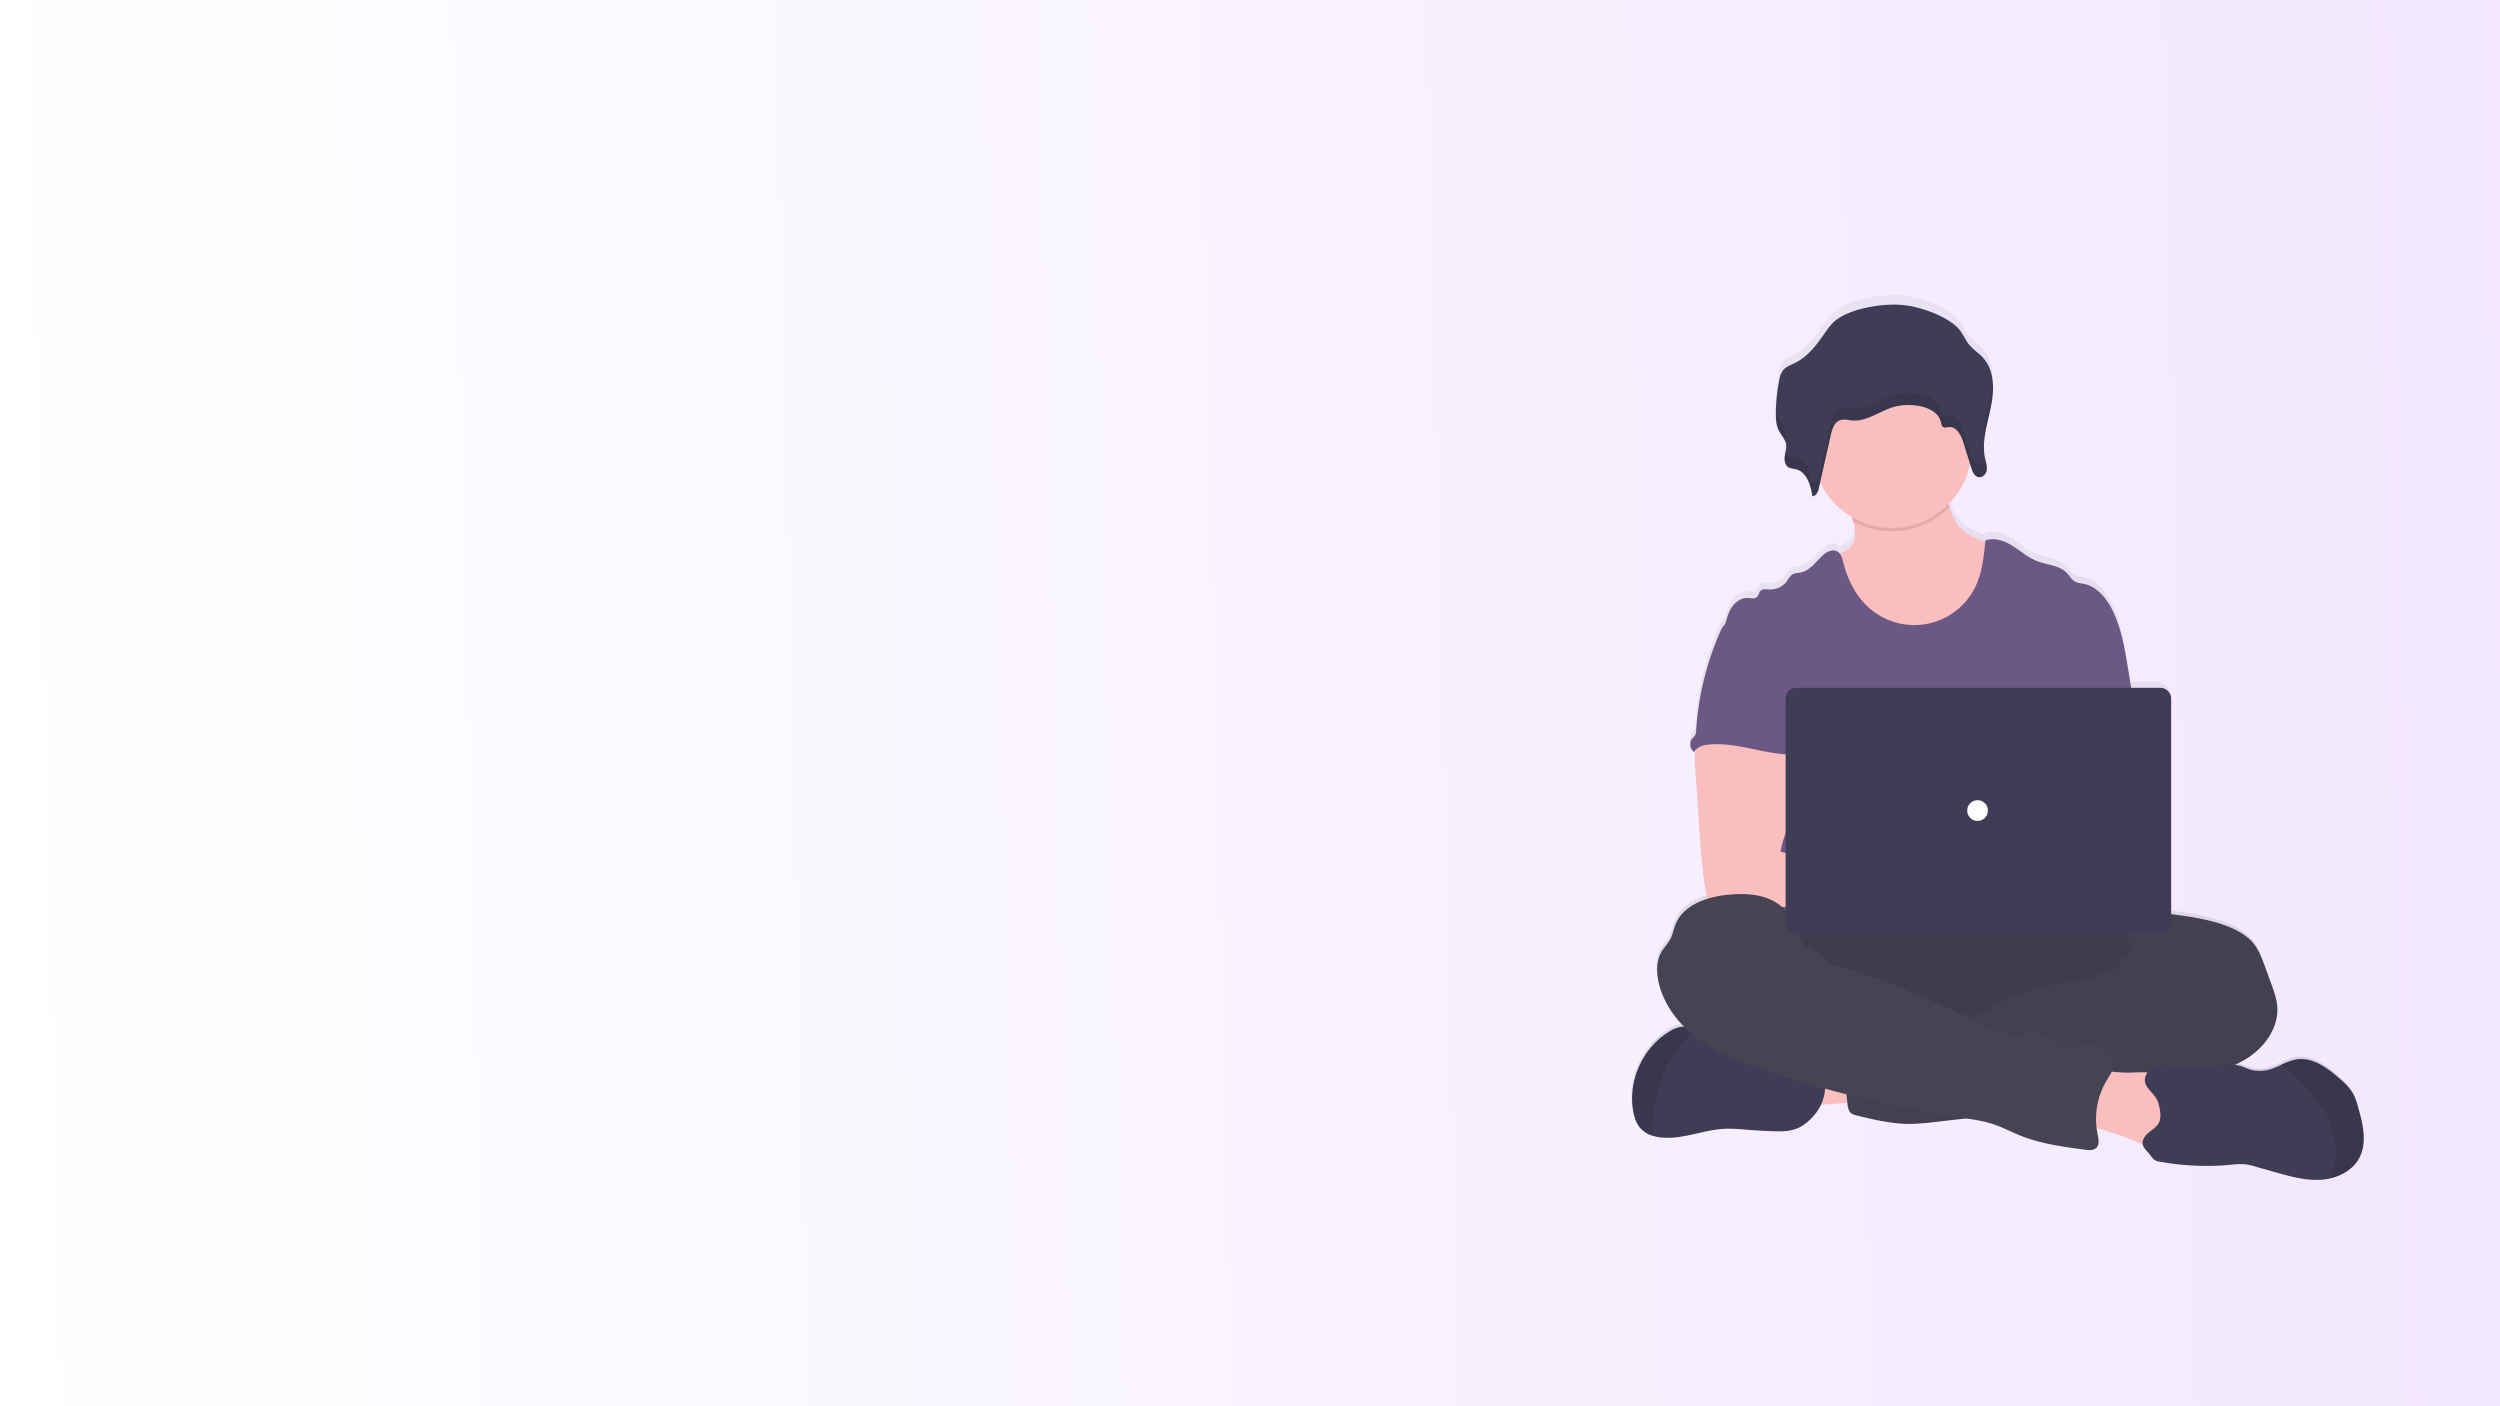 <svg xmlns="http://www.w3.org/2000/svg" xmlns:xlink="http://www.w3.org/1999/xlink" width="1920" height="1080" viewBox="0 0 1920 1080">
  <rect x="0" y="0" width="1920" height="1080" fill="#333333" stroke="none"/>
  <defs>
    <linearGradient id="linear-gradient" y1="0.534" x2="1.228" y2="0.518" gradientUnits="objectBoundingBox">
      <stop offset="0" stop-color="#fff"/>
      <stop offset="1" stop-color="#efe2ff"/>
    </linearGradient>
    <linearGradient id="linear-gradient-2" x1="0.5" y1="1" x2="0.5" gradientUnits="objectBoundingBox">
      <stop offset="0" stop-color="gray" stop-opacity="0.251"/>
      <stop offset="0.54" stop-color="gray" stop-opacity="0.122"/>
      <stop offset="1" stop-color="gray" stop-opacity="0.102"/>
    </linearGradient>
    <clipPath id="clip-bg">
      <rect width="1920" height="1080"/>
    </clipPath>
  </defs>
  <g id="bg" clip-path="url(#clip-bg)">
    <rect width="1920" height="1080" fill="#fff"/>
    <g id="Group_6" data-name="Group 6">
      <rect id="Rectangle_2" data-name="Rectangle 2" width="1920" height="1080" fill="url(#linear-gradient)"/>
      <g id="Group_5" data-name="Group 5" transform="translate(1224.605 45.153)">
        <path id="Path_3" data-name="Path 3" d="M667.34,908.835c-1.328-4.806-2.655-9.665-5.311-13.847a48.5,48.5,0,0,0-8.7-9.519c-9.626-8.736-21.442-17.6-34.2-15.4a45.658,45.658,0,0,0-11.338,4.142c-1.859.863-3.731,1.726-5.643,2.456a28.107,28.107,0,0,1-17.021,1.487c-2.921-.783-5.643-2.191-8.524-3.067a27.012,27.012,0,0,0-4.182-.9,71.237,71.237,0,0,0,8.085-4.262c14.312-8.763,25.73-24.6,24.137-41.543-.544-5.7-2.5-11.152-4.434-16.529l-5.1-14.1c-2.2-6.107-4.488-12.334-8.51-17.406-4.474-5.656-10.847-9.493-17.432-12.347-14.14-6.147-29.594-8.311-44.848-10.409l-1.062-.146v-164.8a10.621,10.621,0,0,0-10.621-10.621H492.594q-1.328-8.125-2.655-16.224c-2.523-15.414-5.138-31.107-12.241-44.981-4.647-9.081-12.042-17.751-22.013-19.53a21.348,21.348,0,0,1-5.722-1.328c-2.921-1.434-4.514-4.62-6.758-6.97-5.789-6.067-15.2-6.16-22.955-9.294-6.851-2.722-12.453-7.846-18.693-11.79s-13.994-6.745-20.9-4.182a14.007,14.007,0,0,1-.146,1.5l-4.434-2.045c-4.78-2.217-9.652-4.487-13.489-8.125-4.926-4.647-7.554-10.807-9.6-17.353-.212-.677-.412-1.328-.624-2.058a61.643,61.643,0,0,0,16.516-31.532l1.075,3.492a23.181,23.181,0,0,0,.85,2.31,9.108,9.108,0,0,0,2.655,3.757,4.716,4.716,0,0,0,1.115.65,4.649,4.649,0,0,0,1.142.292,4.248,4.248,0,0,0,1.646-.12,6.28,6.28,0,0,0,3.983-3.691,7.963,7.963,0,0,0,.465-1.62,8.367,8.367,0,0,0,.093-1.009V410.79a2.591,2.591,0,0,0-.066-.664v-.345a3.865,3.865,0,0,0-.133-.783c-.053-.252,0-.146,0-.212-.066-.332-.146-.677-.212-1.009v-.252c0-.08-.119-.544-.186-.823s-.093-.358-.133-.544v-.08h0c-.133-.531-.252-1.049-.372-1.58a45.644,45.644,0,0,1-.73-14.02,150.123,150.123,0,0,1,3.8-20.38l.279-1.208c.106-.465.212-.929.305-1.407.212-.956.425-1.912.624-2.881h0l.478-2.443.358-2.177V359.7a62.945,62.945,0,0,0,.465-14.91h0c-.611-6.944-2.762-13.516-7.475-18.747-3.332-3.7-7.727-6.439-10.82-10.329-2.894-3.638-4.527-8.125-7.528-11.7-8.285-9.891-29.554-17.512-42.6-18.84-14.949-1.514-39.1,2.31-51.155,11.139-4.461,3.253-7.515,7.966-10.621,12.427-5.709,8.3-12.188,16.582-21.336,21.243-3.452,1.753-7.408,3.08-9.705,6.134A16.583,16.583,0,0,0,222.547,343a136.363,136.363,0,0,0-2.735,26.261h0v3.319a24.2,24.2,0,0,0,2.071,9.6c.212.451.451.89.7,1.328l.159.279a52.809,52.809,0,0,1,4.249,7.236,9.586,9.586,0,0,1,.651,2.2,16.251,16.251,0,0,1-.372,5.815h0a5.113,5.113,0,0,1-.173.876l-.12.571a1.12,1.12,0,0,1-.106.584c-.106.571-.2,1.142-.279,1.7h0a11.949,11.949,0,0,0,.292,4.594,6.041,6.041,0,0,0,2.947,3.983,8.63,8.63,0,0,0,2.39.744c.836.146,1.686.239,2.509.425a12.389,12.389,0,0,1,3.04,1.129,12.241,12.241,0,0,1,2.562,1.646,14.609,14.609,0,0,1,1.1,1.115,18.585,18.585,0,0,1,1.885,2.576q.425.7.8,1.434a32.757,32.757,0,0,1,2.27,6c.345,1.235.637,2.483.889,3.731.119.558.226,1.115.319,1.66s.186,1.1.266,1.646h0a3.864,3.864,0,0,0,1.062-.213c1.952-.7,3.04-2.974,3.651-5.178.106-.372.2-.73.279-1.089.305-1.328.624-2.788.929-4.182a61.564,61.564,0,0,0,24.23,26.686c.372,1.1.73,2.191,1.049,3.306,1.739,6.014,2.576,12.307-.438,17.565-2.151,3.731-5.762,6.028-9.8,7.621a6.479,6.479,0,0,0-2.191-1.859c-3.492-1.753-7.687.372-10.621,2.987-5.311,4.806-9.639,11.7-16.622,13.277-2.523.584-5.311.465-7.408,2a17.259,17.259,0,0,0-3.439,4.514,15.826,15.826,0,0,1-13.582,6.771c-2.43-.12-5.311-.677-6.97,1.1-1.235,1.328-1.328,3.425-2.655,4.687-1.779,1.753-4.7.9-7.183.8-4.726-.2-9.121,2.854-11.816,6.771s-3.983,8.6-5.311,13.277v.08a9.505,9.505,0,0,0-.969.81,14.007,14.007,0,0,0-2.934,4.753,226.856,226.856,0,0,0-18.72,77.243,7.966,7.966,0,0,1-.85,3.744,18.422,18.422,0,0,1-1.952,2.124,7.448,7.448,0,0,0,1.235,10.621,8.361,8.361,0,0,1,1.421-1.885c-.146.611-.279,1.208-.372,1.753a47.118,47.118,0,0,0-.146,11.683q1.885,27.669,3.81,55.3c.358,5.218.717,10.422,1.195,15.627q1.394,15.109,3.983,30.1a12.976,12.976,0,0,0,.292,1.328c-10.82,3.439-20.446,9.652-24.5,20.021-1.407,3.585-2.045,7.488-3.771,10.927-1.9,3.771-5.019,6.784-7.09,10.475-3.571,6.346-3.731,14.126-2.43,21.243,2.509,13.874,10.011,26.274,19.915,36.365h-1.328a20.765,20.765,0,0,0-9.068,3.253c-20.951,12.241-32.926,38.5-28.558,62.48.863,4.687,2.363,9.44,5.5,13.011a20.593,20.593,0,0,0,9.665,5.921,33.582,33.582,0,0,0,7.13,1.328c16.33,1.328,32.143-6.24,48.513-6.877a130.093,130.093,0,0,1,16.237.757q11.829.983,23.7,1.248c12.865.305,20.1-3.12,28.306-12.732a34.653,34.653,0,0,0,5.005-7.886c6.983-.4,14.7-1.009,20.273-1.46l.08.77c.305,2.655.77,5.709,2.894,7.382a10.1,10.1,0,0,0,3.983,1.633c13.409,3.293,26.978,6.638,40.786,6.638a172.208,172.208,0,0,0,19.371-1.487l24.256-2.8a120.828,120.828,0,0,1,20.844,4.541c7.01,2.376,13.555,5.908,20.406,8.709,15.932,6.452,33.059,8.763,50.026,11.02,2.894.385,6.213.651,8.351-1.328,2.762-2.655,1.845-7.09,1.062-10.807-.319-1.527-.558-3.054-.743-4.594a232.678,232.678,0,0,1,33.51,11.63l1.9.836c.558,2.894,3.226,5.2,5.789,8.324a21.231,21.231,0,0,0,2.934,3.638,9.786,9.786,0,0,0,4.209,1.514,196.258,196.258,0,0,0,54.341,2.456,55.593,55.593,0,0,1,11.206-.385,48.56,48.56,0,0,1,8.1,1.819l15.361,4.408c11.325,3.24,22.915,6.519,34.665,5.789a44.356,44.356,0,0,0,7.076-1.022c9.294-2.151,17.95-7.342,22.411-15.693C673.647,935.282,670.739,921.315,667.34,908.835Z" transform="translate(-80.89 -103.35)" fill="url(#linear-gradient-2)"/>
        <path id="Path_4" data-name="Path 4" d="M206.859,760.969c-2.8-6.373-5.457-13.7-2.655-20.074a17.061,17.061,0,0,1,8.829-8.3,42.487,42.487,0,0,1,11.949-2.947,166.762,166.762,0,0,1,38.847-.531c.943,7.462-1.049,15.029-2.762,22.238-1.553,6.638-2.443,7.621-9.294,7.966C247.34,759.562,207.908,763.319,206.859,760.969Z" transform="translate(-50.186 41.927)" fill="#fbbebe"/>
        <ellipse id="Ellipse_1" data-name="Ellipse 1" cx="189.856" cy="53.106" rx="189.856" ry="53.106" transform="translate(85.046 653.694)" fill="#464353"/>
        <ellipse id="Ellipse_2" data-name="Ellipse 2" cx="189.856" cy="53.106" rx="189.856" ry="53.106" transform="translate(85.046 653.694)" opacity="0.1"/>
        <path id="Path_5" data-name="Path 5" d="M352.428,496.038a59.068,59.068,0,0,1-30.457,27.668A76.446,76.446,0,0,1,297.8,528.3c-9.015.411-18.216-.173-26.686-3.253-11.365-4.116-20.8-12.533-27.881-22.345s-11.949-21.017-16.184-32.315c-2.23-5.882-4.355-12.148-3.306-18.362,6.837-1.553,14.325-3.837,17.857-9.9,3.014-5.2,2.177-11.444.438-17.392-.491-1.686-1.062-3.359-1.633-4.965-1.328-3.85-5.908-11.166-2.655-14.458,2.031-2.084,10.542-3.147,13.476-4.5,9.041-4.169,17.379-10.2,27.31-12.175,8.59-1.713,17.459-.106,26.035,1.673a8.564,8.564,0,0,1,3.213,1.155,7.728,7.728,0,0,1,2.39,3.585c2.443,5.948,3.877,12.52,5.842,18.72,2.045,6.492,4.673,12.586,9.6,17.193,3.837,3.6,8.723,5.855,13.5,8.046l11.763,5.39a15.466,15.466,0,0,1,5.563,3.6,14.086,14.086,0,0,1,2.655,7.222,67.472,67.472,0,0,1-6.665,40.826Z" transform="translate(-43.486 -69.587)" fill="#fbbebe"/>
        <path id="Path_6" data-name="Path 6" d="M312.712,413.763A61.072,61.072,0,0,1,238.8,424.729c-.491-1.686-1.062-3.359-1.633-4.966-1.328-3.85-5.908-11.166-2.655-14.458,2.031-2.084,10.542-3.147,13.476-4.5,9.041-4.169,17.379-10.2,27.31-12.175,8.59-1.713,17.459-.106,26.035,1.673a8.563,8.563,0,0,1,3.213,1.155,7.728,7.728,0,0,1,2.39,3.585C309.313,400.991,310.747,407.563,312.712,413.763Z" transform="translate(-40.24 -69.587)" opacity="0.1"/>
        <circle id="Ellipse_3" data-name="Ellipse 3" cx="61.072" cy="61.072" r="61.072" transform="translate(167.361 238.136)" fill="#fbbebe"/>
        <path id="Path_7" data-name="Path 7" d="M477.615,554.5,472.6,524.1c-2.536-15.255-5.151-30.8-12.241-44.543-4.66-9-12.055-17.578-22.026-19.357a21.31,21.31,0,0,1-5.735-1.328c-2.921-1.407-4.514-4.567-6.758-6.9-5.789-6-15.215-6.094-22.969-9.148-6.851-2.655-12.453-7.767-18.693-11.67s-14.007-6.638-20.911-4.142c-1.115,11.883-2.3,24.031-7.342,34.851a52.151,52.151,0,0,1-78.677,19.6c-11.829-8.909-19.41-22.65-22.942-37.028-.863-3.505-1.845-7.528-5.072-9.134-3.492-1.753-7.687.372-10.621,2.947-5.311,4.766-9.652,11.591-16.636,13.2-2.523.584-5.311.465-7.408,1.992a16.86,16.86,0,0,0-3.452,4.474,15.932,15.932,0,0,1-13.582,6.718c-2.43-.12-5.311-.677-6.97,1.089-1.235,1.328-1.328,3.4-2.655,4.633-1.792,1.739-4.7.89-7.2.8-4.726-.2-9.121,2.828-11.829,6.638s-3.983,8.524-5.311,13.091c14.511,32.315,27.788,64.67,42.3,96.986a8.271,8.271,0,0,1,1.049,3.983,9.705,9.705,0,0,1-1.806,3.983c-7.116,11.431-6.891,25.81-6.107,39.246s1.739,27.629-4.262,39.671c-1.633,3.306-3.757,6.333-5.311,9.639-3.638,7.488-4.952,31.439-2.828,39.485H486.763c-5.722-15.733-3.545-47.3-2.35-64.007.836-11.683-1.328-23.354-2.257-35.037C480.124,600.957,481.558,578.32,477.615,554.5Z" transform="translate(-63.11 -57.087)" fill="#6c5884"/>
        <path id="Path_8" data-name="Path 8" d="M146.359,553.459a47,47,0,0,0-.159,11.59l3.81,54.793c.358,5.165.717,10.316,1.195,15.467.916,10,2.284,19.915,3.983,29.819a5.311,5.311,0,0,0,5.443,5.165c16.795,3.558,34.147,3.412,51.288,2.443,26.155-1.46,52.27-4.793,78.465-4.222,6.745.146,14.6,0,18.693-5.311s1.713-13.9-3.625-18.189-12.586-5.311-19.437-5.311c-9.068-.093-18.136,1.195-27.177.664-8.3-.491-16.41-2.5-24.456-4.5l-22.57-5.616c.863-6.837,3.465-13.277,5.935-19.769,4.434-11.511,8.577-23.407,8.656-35.741s-4.567-25.305-14.671-32.368c-8.311-5.8-19.012-6.877-29.142-6.638-7.369.212-20.1-1.553-26.832,1.328C150.435,539.4,147.355,548.241,146.359,553.459Z" transform="translate(-68.894 -21.259)" fill="#fbbebe"/>
        <path id="Path_9" data-name="Path 9" d="M470.75,643.629c4.421-1.686,9.294-1.075,14.033-.438,15.255,2.084,30.735,4.222,44.875,10.316,6.638,2.841,12.958,6.638,17.445,12.228,3.983,5.032,6.306,11.192,8.51,17.26l5.1,13.967c1.938,5.311,3.9,10.728,4.448,16.37,1.593,16.715-9.838,32.475-24.217,41.157s-31.306,11.776-47.8,15.016-33.045,6.824-49.469,10.621a199.16,199.16,0,0,1-23.274,4.58c-17.578,1.992-35.953-.943-52.655,4.873-6.638,2.323-13.157,5.775-20.048,7.382a124.712,124.712,0,0,1-13.861,2.111l-31.612,3.611a172.443,172.443,0,0,1-19.384,1.487c-13.808,0-27.39-3.266-40.8-6.532a10.317,10.317,0,0,1-3.983-1.607c-2.124-1.673-2.589-4.633-2.894-7.315q-2.031-17.8-3.558-35.648c-.319-3.863-.558-8.046,1.553-11.3,2.655-3.983,7.833-5.231,12.56-6a327.768,327.768,0,0,1,60.648-4.209c7.714-7.714,20.433-7.754,30.536-11.949a90.813,90.813,0,0,0,10.767-5.855,140.732,140.732,0,0,1,59.121-18.68,55.028,55.028,0,0,0,12.095-1.726c7.82-2.43,14.949-9.041,22.982-7.422,1-2.748,1.686-6.426,3.983-8.311,1.142-.969,2.549-1.62,3.6-2.655,2.217-2.244,2.416-5.775,2.084-8.909s-1.075-6.346-.266-9.4a12.994,12.994,0,0,1,1.474-3.279C456.73,646.5,462.744,642.966,470.75,643.629Z" transform="translate(-40.884 13.848)" fill="#464353"/>
        <path id="Path_10" data-name="Path 10" d="M470.75,643.629c4.421-1.686,9.294-1.075,14.033-.438,15.255,2.084,30.735,4.222,44.875,10.316,6.638,2.841,12.958,6.638,17.445,12.228,3.983,5.032,6.306,11.192,8.51,17.26l5.1,13.967c1.938,5.311,3.9,10.728,4.448,16.37,1.593,16.715-9.838,32.475-24.217,41.157s-31.306,11.776-47.8,15.016-33.045,6.824-49.469,10.621a199.16,199.16,0,0,1-23.274,4.58c-17.578,1.992-35.953-.943-52.655,4.873-6.638,2.323-13.157,5.775-20.048,7.382a124.712,124.712,0,0,1-13.861,2.111l-31.612,3.611a172.443,172.443,0,0,1-19.384,1.487c-13.808,0-27.39-3.266-40.8-6.532a10.317,10.317,0,0,1-3.983-1.607c-2.124-1.673-2.589-4.633-2.894-7.315q-2.031-17.8-3.558-35.648c-.319-3.863-.558-8.046,1.553-11.3,2.655-3.983,7.833-5.231,12.56-6a327.768,327.768,0,0,1,60.648-4.209c7.714-7.714,20.433-7.754,30.536-11.949a90.813,90.813,0,0,0,10.767-5.855,140.732,140.732,0,0,1,59.121-18.68,55.028,55.028,0,0,0,12.095-1.726c7.82-2.43,14.949-9.041,22.982-7.422,1-2.748,1.686-6.426,3.983-8.311,1.142-.969,2.549-1.62,3.6-2.655,2.217-2.244,2.416-5.775,2.084-8.909s-1.075-6.346-.266-9.4a12.994,12.994,0,0,1,1.474-3.279C456.73,646.5,462.744,642.966,470.75,643.629Z" transform="translate(-40.884 13.848)" opacity="0.05"/>
        <path id="Path_11" data-name="Path 11" d="M249.666,775.791c-8.218,9.519-15.454,12.918-28.319,12.613q-11.869-.279-23.712-1.235a133.046,133.046,0,0,0-16.251-.757c-16.383.637-32.2,8.138-48.539,6.824a34.41,34.41,0,0,1-7.13-1.328,20.752,20.752,0,0,1-9.679-5.868c-3.133-3.545-4.634-8.245-5.5-12.892-4.368-23.818,7.608-49.761,28.571-61.882a20.95,20.95,0,0,1,9.081-3.226,21.521,21.521,0,0,1,9.187,2.018l.2.08a69.478,69.478,0,0,1,22.756,15.188,12.827,12.827,0,0,0,3.479,2.8,11.951,11.951,0,0,0,4.1.77l17.445,1.1a41.344,41.344,0,0,1,8.763,1.208,69.656,69.656,0,0,1,9.214,3.983c9.387,4.2,19.8,5.311,29.939,6.93a4.474,4.474,0,0,1,2.655,1.062,4.155,4.155,0,0,1,.823,1.726,33.869,33.869,0,0,1-7.09,30.881Z" transform="translate(-80.779 35.311)" fill="#3f3d56"/>
        <path id="Path_12" data-name="Path 12" d="M157.58,710.148a104.754,104.754,0,0,0-17.459,21.827,109.24,109.24,0,0,0-14.259,43.2,80.191,80.191,0,0,0-.146,16.742,20.749,20.749,0,0,1-9.679-5.868c-3.133-3.545-4.634-8.245-5.5-12.892-4.368-23.818,7.607-49.761,28.571-61.882a20.95,20.95,0,0,1,9.081-3.226,21.523,21.523,0,0,1,9.187,2.018Z" transform="translate(-80.779 35.314)" opacity="0.1"/>
        <path id="Path_13" data-name="Path 13" d="M410.3,735.126c9.758-.266,20.712-.757,27.881,5.815,6.837,6.214,7.74,16.463,8.192,25.69l.518,10.714c.159,3.266.292,6.638-1.022,9.666-2.337,5.311-8.749,7.873-14.6,7.568s-11.232-2.868-16.583-5.178a233.26,233.26,0,0,0-45.14-14.219q.757-11.112,2.522-22.119c.81-5.085.943-13.6,4.341-17.817,3.6-4.461,8.285-2.045,13.17-1.221A105.744,105.744,0,0,0,410.3,735.126Z" transform="translate(4.378 43.368)" fill="#fbbebe"/>
        <path id="Path_14" data-name="Path 14" d="M232.825,660.659c0,1.328-2.084,0-2.27-1.421-1.46-10.741-9.984-19.6-19.915-23.9s-21.243-4.527-32-3.505c-16.264,1.54-34.519,7.767-40.467,22.969-1.407,3.558-2.045,7.408-3.771,10.82-1.912,3.744-5.032,6.731-7.1,10.369-3.571,6.293-3.717,14.007-2.43,21.123,3.465,18.986,16.45,35.223,32.183,46.468s34.121,17.963,52.456,24.017a909.694,909.694,0,0,0,148.7,35.515c8.178,1.235,16.436,2.376,24.27,5.005,7.01,2.35,13.569,5.868,20.419,8.63,15.932,6.4,33.072,8.683,50.053,10.927,2.894.372,6.213.637,8.351-1.328,2.762-2.562,1.845-7.023,1.062-10.7a57.554,57.554,0,0,1,6.784-40.839c2.841-4.78,6.532-9.679,6-15.215-.637-6.452-7.063-11.02-13.462-12.055s-12.9.491-19.331,1.328c-2.217.292-4.634.478-6.572-.651a13.13,13.13,0,0,1-2.576-2.284,29.115,29.115,0,0,0-33.908-4.74c-2.377,1.328-5.974-1.633-8.444-2.748l-27.921-12.639c-32.076-14.511-64.312-29.089-98.247-38.276a20.634,20.634,0,0,1-7.568-3.147c-1.686-1.328-2.894-3.133-4.448-4.607-3.386-3.2-8.1-4.474-12.161-6.745S231.9,665.212,232.825,660.659Z" transform="translate(-76.032 10.175)" fill="#464353"/>
        <path id="Path_15" data-name="Path 15" d="M571.261,802.9c-4.461,8.271-13.117,13.423-22.411,15.547a44.494,44.494,0,0,1-7.09,1.009c-11.75.73-23.354-2.523-34.678-5.736l-15.374-4.328a48.519,48.519,0,0,0-8.1-1.806,55.575,55.575,0,0,0-11.206.385,198.607,198.607,0,0,1-54.434-2.443,9.6,9.6,0,0,1-4.209-1.5,20.909,20.909,0,0,1-2.934-3.6c-4.182-5.032-8.683-7.966-3.731-14.6,2.854-3.85,8.152-5.775,10.369-10.2s.8-10.7-.518-15.268c-1.792-6.306-7.687-9.028-9.8-14.817-1.58-4.368,1.075-9.44,5.072-11.816s8.935-2.562,13.542-1.952,9.121,1.912,13.755,2.27c13.622,1.089,27.549-5.935,40.626-1.978,2.881.876,5.6,2.27,8.524,3.04a28.346,28.346,0,0,0,17.034-1.474c1.912-.717,3.784-1.58,5.643-2.43a45.443,45.443,0,0,1,11.351-4.1c12.759-2.191,24.588,6.638,34.214,15.255a48.378,48.378,0,0,1,8.7,9.426c2.655,4.142,4.063,8.962,5.311,13.715C574.434,777.78,577.342,791.615,571.261,802.9Z" transform="translate(15.973 41.446)" fill="#3f3d56"/>
        <path id="Path_16" data-name="Path 16" d="M544.984,802.919c-4.461,8.271-13.117,13.423-22.411,15.547a43.4,43.4,0,0,0,4.713-22.783c-.8-12.626-6.346-24.522-13.423-35.01a124,124,0,0,0-14.79-18.016c-4.222-4.249-9.413-7.621-13.954-11.511a45.442,45.442,0,0,1,11.352-4.1c12.759-2.191,24.588,6.638,34.214,15.255a48.378,48.378,0,0,1,8.7,9.426c2.655,4.142,4.063,8.962,5.311,13.715C548.157,777.8,551.065,791.634,544.984,802.919Z" transform="translate(42.25 41.427)" opacity="0.1"/>
        <path id="Path_17" data-name="Path 17" d="M169.468,477.7a13.742,13.742,0,0,0-2.947,4.713,222.862,222.862,0,0,0-18.72,76.5,7.648,7.648,0,0,1-.863,3.7,16.2,16.2,0,0,1-1.952,2.111,7.329,7.329,0,0,0,1.248,10.621c2.191-4.129,7.435-5.47,12.095-5.828,22.318-1.766,44.118,8.617,66.5,7.833-1.58-5.457-3.85-10.7-5.138-16.224-5.7-24.522,8.51-51.221-.2-74.84-1.739-4.726-4.647-9.373-9.227-11.444a24.574,24.574,0,0,0-5.908-1.567c-5.656-1.022-16.914-5.39-22.384-3.638-2.018.651-2.815,2.549-4.488,3.691C174.952,474.965,171.579,475.563,169.468,477.7Z" transform="translate(-69.765 -42.938)" fill="#6c5884"/>
        <rect id="Rectangle_1" data-name="Rectangle 1" width="296.068" height="188.528" rx="7.97" transform="translate(146.782 483.089)" fill="#3f3d56"/>
        <circle id="Ellipse_4" data-name="Ellipse 4" cx="7.966" cy="7.966" r="7.966" transform="translate(286.187 569.387)" fill="#fff"/>
        <path id="Path_18" data-name="Path 18" d="M239.782,301.634c-4.461,3.226-7.515,7.86-10.621,12.307-5.722,8.218-12.2,16.423-21.349,21-3.465,1.739-7.422,3.054-9.718,6.081a16.383,16.383,0,0,0-2.589,6.811,134.958,134.958,0,0,0-2.735,26.022c0,4.355.186,8.842,2.111,12.8,1.819,3.717,5.1,6.864,5.775,10.913.518,3.16-.651,6.306-1.062,9.48s.305,6.93,3.24,8.444a19.636,19.636,0,0,0,4.912,1.155c8.829,1.965,11.79,12.321,13.131,20.884,3-.173,4.355-3.611,4.979-6.413l9.2-40.905c1-4.434,2.655-9.572,7.076-11.126,2.961-1.022,6.2-.066,9.294.2,12.148,1,22.424-8.391,34.307-10.98a43.81,43.81,0,0,1,11.564-.77c9.373.465,20.273,4.315,22.265,13.064.332,1.421.531,3.12,1.859,3.824s2.722.106,4.116,0c5.948-.6,9.453,6.094,11.166,11.564l6.24,19.915c.929,3.014,2.5,6.559,5.762,6.944,3.014.372,5.576-2.483,6.028-5.311s-.531-5.762-1.182-8.6c-2.934-13.077,1.553-26.46,4.288-39.564s3.226-28.16-5.948-38.25c-3.332-3.651-7.714-6.373-10.82-10.223-2.894-3.611-4.527-8.046-7.528-11.591-8.3-9.785-29.58-17.339-42.631-18.587C276,289.1,251.838,292.884,239.782,301.634Z" transform="translate(-53.542 -101.549)" fill="#3f3d56"/>
        <g id="Group_1" data-name="Group 1" transform="translate(139.241 248.08)" opacity="0.1">
          <path id="Path_19" data-name="Path 19" d="M347.085,396.824c-3.266-.4-4.833-3.983-5.762-6.944q-3.12-9.971-6.24-19.915c-1.713-5.483-5.218-12.175-11.166-11.564-1.394.146-2.894.69-4.116,0s-1.527-2.4-1.859-3.824c-1.991-8.763-12.892-12.6-22.265-13.064a44.385,44.385,0,0,0-11.564.757c-11.883,2.655-22.159,11.949-34.307,10.98-3.133-.252-6.373-1.208-9.294-.186-4.474,1.54-6.081,6.638-7.076,11.126l-9.2,40.892c-.624,2.815-1.978,6.253-4.979,6.413-1.328-8.55-4.3-18.906-13.131-20.871a20.873,20.873,0,0,1-4.912-1.155,5.762,5.762,0,0,1-2.562-2.854c-.239,1.235-.518,2.469-.677,3.7-.4,3.16.305,6.93,3.24,8.444a19.631,19.631,0,0,0,4.912,1.155c8.829,1.965,11.79,12.321,13.131,20.884,3-.173,4.355-3.611,4.979-6.413l9.2-40.905c1-4.434,2.655-9.572,7.076-11.126,2.961-1.022,6.2-.066,9.294.2,12.148,1,22.424-8.391,34.307-10.98a43.812,43.812,0,0,1,11.564-.77c9.373.465,20.273,4.315,22.265,13.064.332,1.421.531,3.12,1.859,3.824s2.722.106,4.116,0c5.948-.6,9.453,6.094,11.166,11.564q3.107,9.971,6.24,19.915c.929,3.014,2.5,6.559,5.762,6.944,3.014.372,5.576-2.483,6.028-5.311a18.03,18.03,0,0,0-.8-7.05A5.483,5.483,0,0,1,347.085,396.824Z" transform="translate(-191.111 -332.897)"/>
          <path id="Path_20" data-name="Path 20" d="M200.666,368.769c-.677-4.049-3.983-7.2-5.775-10.913a21.839,21.839,0,0,1-1.965-7.966c0,1.487-.133,2.974-.146,4.474,0,4.355.186,8.842,2.111,12.8,1.474,3.014,3.9,5.669,5.125,8.736a19.994,19.994,0,0,0,.651-7.13Z" transform="translate(-192.78 -330.121)"/>
          <path id="Path_21" data-name="Path 21" d="M318.433,345.4c-2.416,11.577-6.187,23.367-5.019,34.971.757-8.563,3.253-17.18,5.019-25.677A67.709,67.709,0,0,0,319.973,335a81.184,81.184,0,0,1-1.54,10.4Z" transform="translate(-153.325 -335)"/>
        </g>
      </g>
    </g>
  </g>
</svg>
